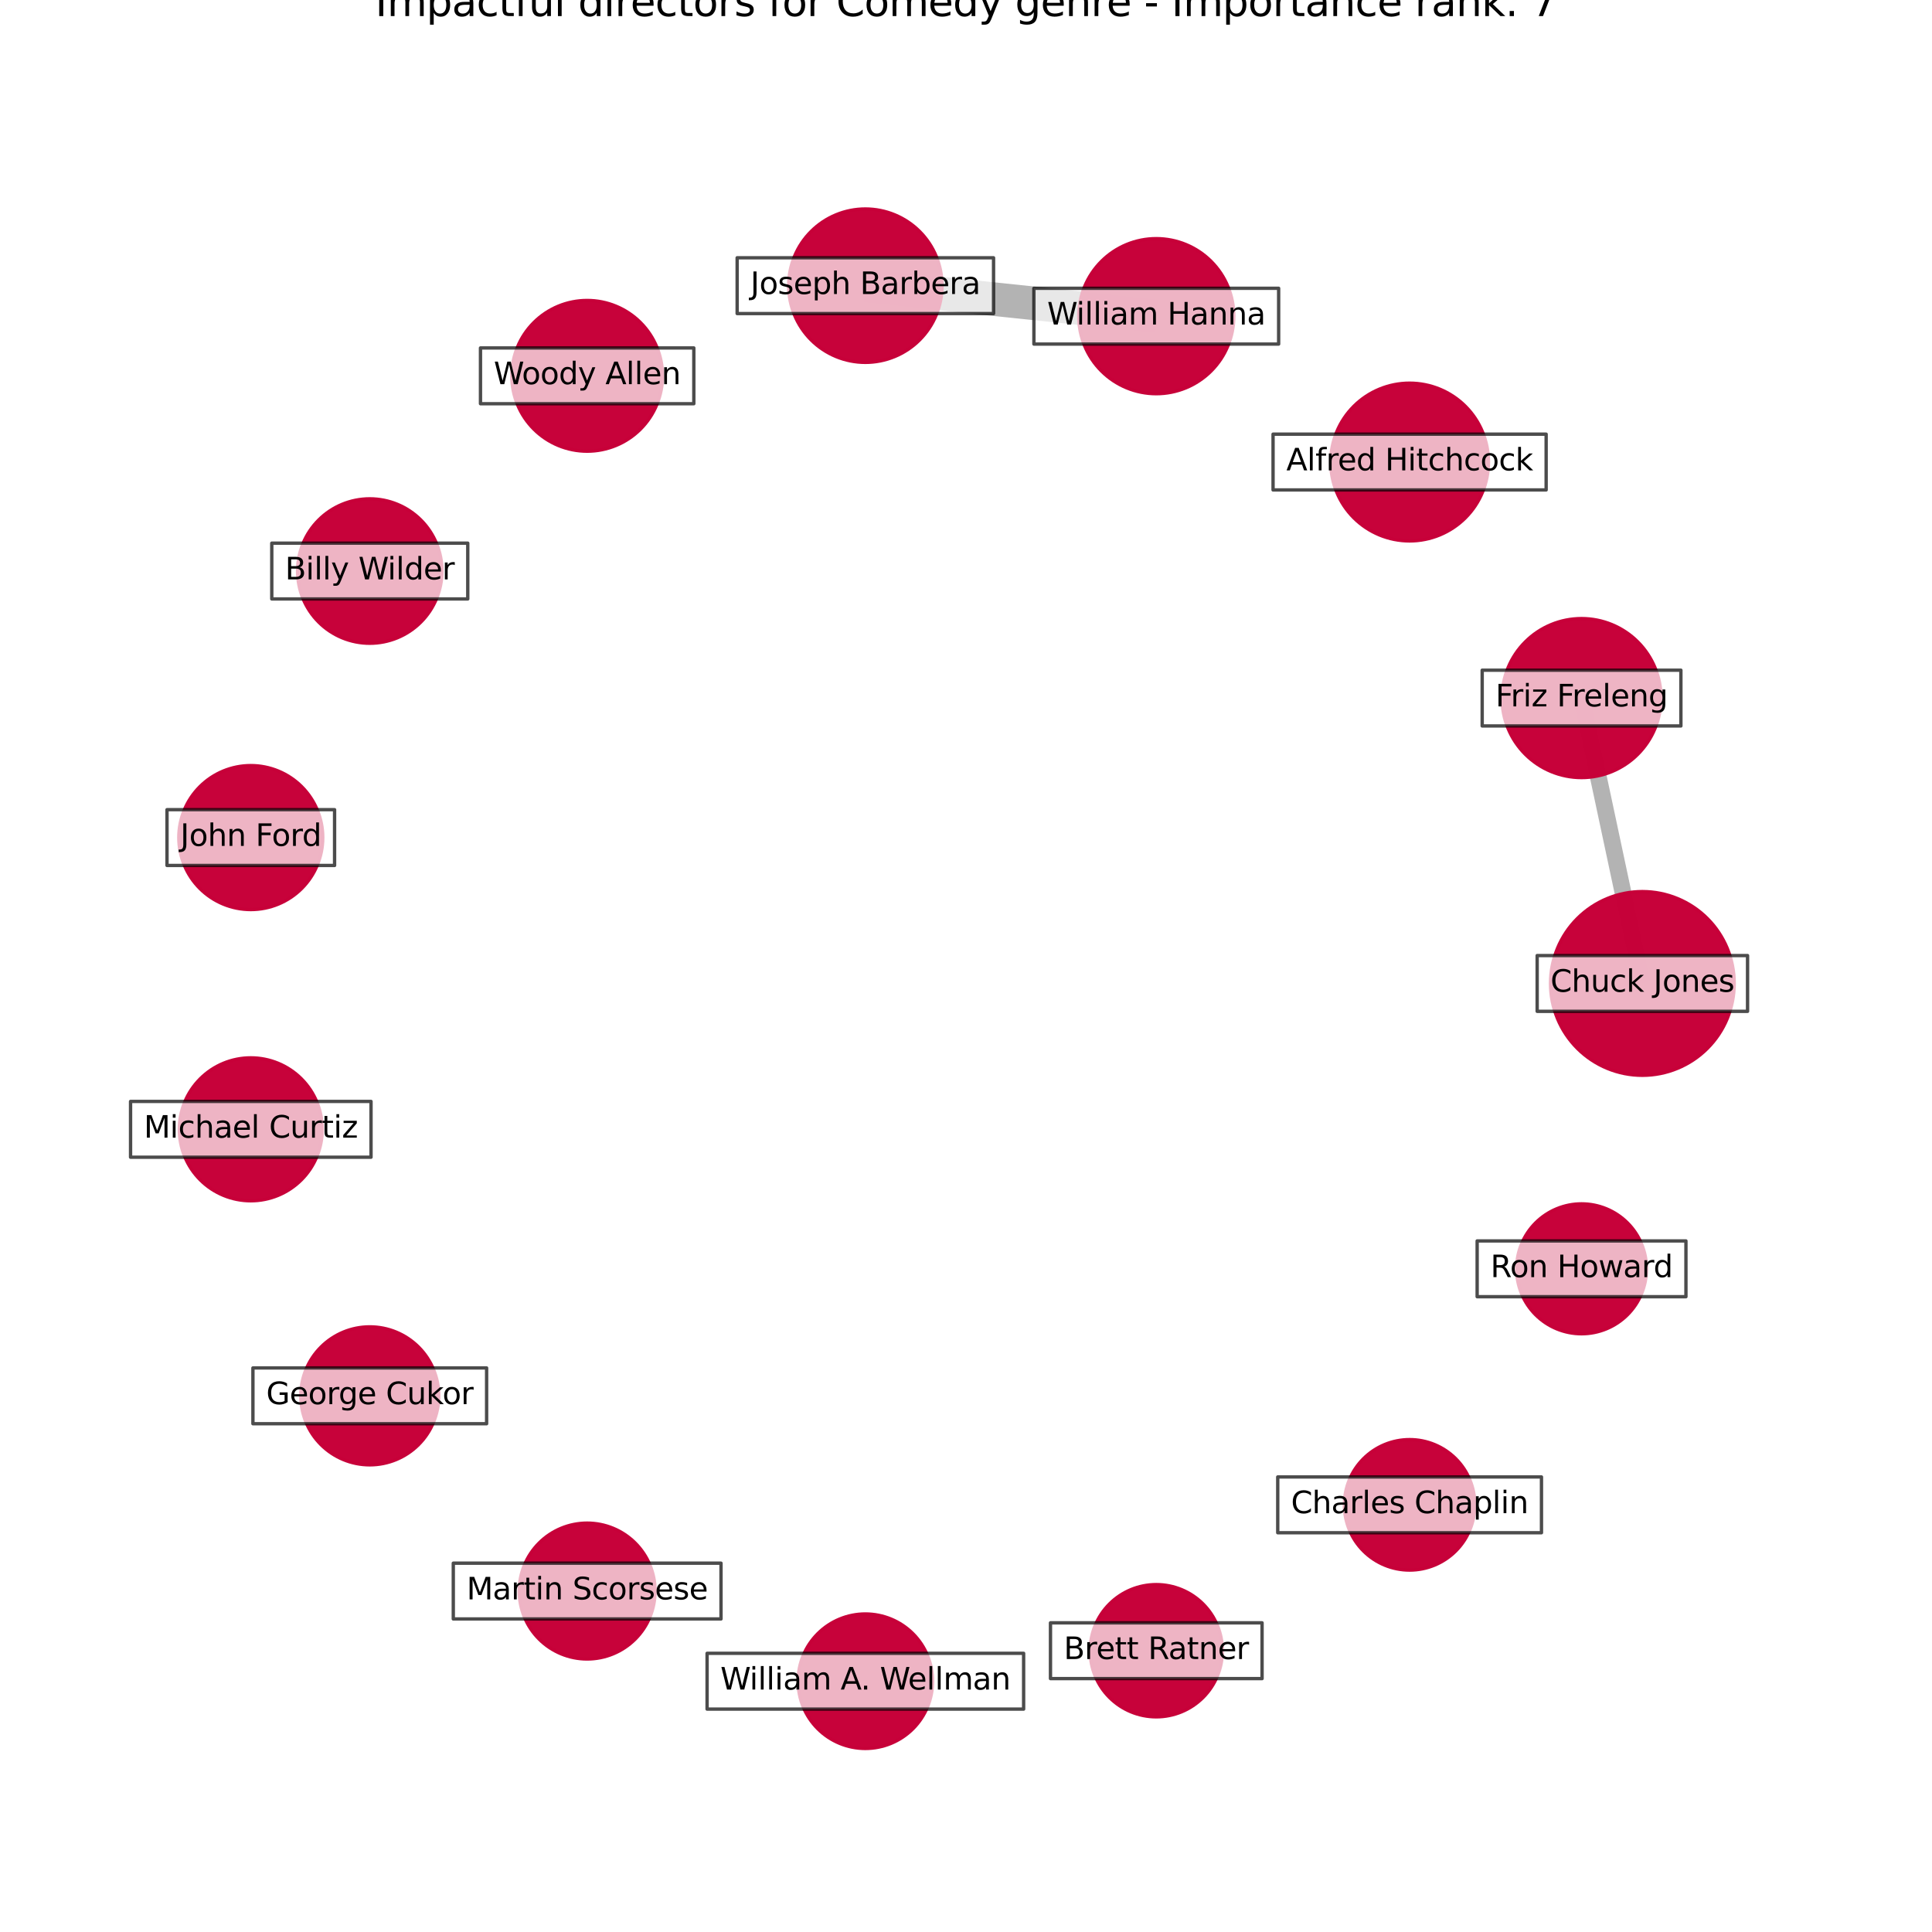 <?xml version="1.0" encoding="utf-8" standalone="no"?>
<!DOCTYPE svg PUBLIC "-//W3C//DTD SVG 1.1//EN"
  "http://www.w3.org/Graphics/SVG/1.1/DTD/svg11.dtd">
<svg xmlns:xlink="http://www.w3.org/1999/xlink" width="576pt" height="576pt" viewBox="0 0 576 576" xmlns="http://www.w3.org/2000/svg" version="1.1">
 <defs>
  <style type="text/css">*{stroke-linejoin: round; stroke-linecap: butt}</style>
 </defs>
 <g id="figure_1">
  <g id="patch_1">
   <path d="M 0 576 
L 576 576 
L 576 0 
L 0 0 
z
" style="fill: #ffffff"/>
  </g>
  <g id="axes_1">
   <g id="LineCollection_1">
    <path d="M 489.648 293.201 
L 471.516 208.121 
" clip-path="url(#p0868e8b789)" style="fill: none; stroke: #000000; stroke-opacity: 0.3; stroke-width: 5"/>
    <path d="M 344.728 94.263 
L 257.994 85.171 
" clip-path="url(#p0868e8b789)" style="fill: none; stroke: #000000; stroke-opacity: 0.3; stroke-width: 10"/>
   </g>
   <g id="PathCollection_1">
    <path d="M 489.648 320.587 
C 496.911 320.587 503.877 317.701 509.013 312.566 
C 514.149 307.43 517.034 300.464 517.034 293.201 
C 517.034 285.938 514.149 278.971 509.013 273.836 
C 503.877 268.7 496.911 265.815 489.648 265.815 
C 482.385 265.815 475.419 268.7 470.283 273.836 
C 465.148 278.971 462.262 285.938 462.262 293.201 
C 462.262 300.464 465.148 307.43 470.283 312.566 
C 475.419 317.701 482.385 320.587 489.648 320.587 
z
" clip-path="url(#p0868e8b789)" style="fill: #c70039; fill-opacity: 0.99; stroke: #c70039; stroke-opacity: 0.99"/>
    <path d="M 471.516 231.821 
C 477.801 231.821 483.83 229.324 488.274 224.879 
C 492.718 220.435 495.215 214.406 495.215 208.121 
C 495.215 201.836 492.718 195.807 488.274 191.363 
C 483.83 186.919 477.801 184.422 471.516 184.422 
C 465.231 184.422 459.202 186.919 454.758 191.363 
C 450.313 195.807 447.816 201.836 447.816 208.121 
C 447.816 214.406 450.313 220.435 454.758 224.879 
C 459.202 229.324 465.231 231.821 471.516 231.821 
z
" clip-path="url(#p0868e8b789)" style="fill: #c70039; fill-opacity: 0.99; stroke: #c70039; stroke-opacity: 0.99"/>
    <path d="M 420.255 161.269 
C 426.491 161.269 432.473 158.791 436.883 154.381 
C 441.293 149.971 443.77 143.989 443.77 137.753 
C 443.77 131.516 441.293 125.534 436.883 121.124 
C 432.473 116.715 426.491 114.237 420.255 114.237 
C 414.018 114.237 408.036 116.715 403.626 121.124 
C 399.216 125.534 396.739 131.516 396.739 137.753 
C 396.739 143.989 399.216 149.971 403.626 154.381 
C 408.036 158.791 414.018 161.269 420.255 161.269 
z
" clip-path="url(#p0868e8b789)" style="fill: #c70039; fill-opacity: 0.99; stroke: #c70039; stroke-opacity: 0.99"/>
    <path d="M 344.728 117.378 
C 350.858 117.378 356.738 114.942 361.072 110.607 
C 365.407 106.273 367.843 100.393 367.843 94.263 
C 367.843 88.132 365.407 82.253 361.072 77.918 
C 356.738 73.583 350.858 71.148 344.728 71.148 
C 338.597 71.148 332.717 73.583 328.383 77.918 
C 324.048 82.253 321.612 88.132 321.612 94.263 
C 321.612 100.393 324.048 106.273 328.383 110.607 
C 332.717 114.942 338.597 117.378 344.728 117.378 
z
" clip-path="url(#p0868e8b789)" style="fill: #c70039; fill-opacity: 0.99; stroke: #c70039; stroke-opacity: 0.99"/>
    <path d="M 257.994 108.035 
C 264.058 108.035 269.874 105.626 274.162 101.338 
C 278.449 97.05 280.858 91.234 280.858 85.171 
C 280.858 79.107 278.449 73.291 274.162 69.003 
C 269.874 64.716 264.058 62.307 257.994 62.307 
C 251.931 62.307 246.115 64.716 241.827 69.003 
C 237.539 73.291 235.13 79.107 235.13 85.171 
C 235.13 91.234 237.539 97.05 241.827 101.338 
C 246.115 105.626 251.931 108.035 257.994 108.035 
z
" clip-path="url(#p0868e8b789)" style="fill: #c70039; fill-opacity: 0.99; stroke: #c70039; stroke-opacity: 0.99"/>
    <path d="M 175.052 134.518 
C 181.011 134.518 186.726 132.151 190.94 127.937 
C 195.153 123.724 197.521 118.008 197.521 112.049 
C 197.521 106.09 195.153 100.375 190.94 96.161 
C 186.726 91.947 181.011 89.58 175.052 89.58 
C 169.093 89.58 163.377 91.947 159.163 96.161 
C 154.95 100.375 152.582 106.09 152.582 112.049 
C 152.582 118.008 154.95 123.724 159.163 127.937 
C 163.377 132.151 169.093 134.518 175.052 134.518 
z
" clip-path="url(#p0868e8b789)" style="fill: #c70039; fill-opacity: 0.99; stroke: #c70039; stroke-opacity: 0.99"/>
    <path d="M 110.241 191.779 
C 115.951 191.779 121.427 189.511 125.465 185.474 
C 129.502 181.436 131.77 175.96 131.77 170.25 
C 131.77 164.541 129.502 159.064 125.465 155.027 
C 121.427 150.99 115.951 148.721 110.241 148.721 
C 104.532 148.721 99.055 150.99 95.018 155.027 
C 90.981 159.064 88.712 164.541 88.712 170.25 
C 88.712 175.96 90.981 181.436 95.018 185.474 
C 99.055 189.511 104.532 191.779 110.241 191.779 
z
" clip-path="url(#p0868e8b789)" style="fill: #c70039; fill-opacity: 0.99; stroke: #c70039; stroke-opacity: 0.99"/>
    <path d="M 74.769 271.172 
C 80.461 271.172 85.92 268.911 89.945 264.886 
C 93.969 260.862 96.231 255.402 96.231 249.711 
C 96.231 244.019 93.969 238.56 89.945 234.535 
C 85.92 230.511 80.461 228.249 74.769 228.249 
C 69.078 228.249 63.618 230.511 59.594 234.535 
C 55.569 238.56 53.308 244.019 53.308 249.711 
C 53.308 255.402 55.569 260.862 59.594 264.886 
C 63.618 268.911 69.078 271.172 74.769 271.172 
z
" clip-path="url(#p0868e8b789)" style="fill: #c70039; fill-opacity: 0.99; stroke: #c70039; stroke-opacity: 0.99"/>
    <path d="M 74.769 357.998 
C 80.42 357.998 85.84 355.753 89.836 351.758 
C 93.832 347.762 96.077 342.342 96.077 336.691 
C 96.077 331.04 93.832 325.62 89.836 321.624 
C 85.84 317.628 80.42 315.383 74.769 315.383 
C 69.118 315.383 63.698 317.628 59.703 321.624 
C 55.707 325.62 53.462 331.04 53.462 336.691 
C 53.462 342.342 55.707 347.762 59.703 351.758 
C 63.698 355.753 69.118 357.998 74.769 357.998 
z
" clip-path="url(#p0868e8b789)" style="fill: #c70039; fill-opacity: 0.99; stroke: #c70039; stroke-opacity: 0.99"/>
    <path d="M 110.241 436.721 
C 115.696 436.721 120.929 434.553 124.786 430.696 
C 128.643 426.839 130.81 421.606 130.81 416.151 
C 130.81 410.696 128.643 405.464 124.786 401.607 
C 120.929 397.749 115.696 395.582 110.241 395.582 
C 104.786 395.582 99.554 397.749 95.696 401.607 
C 91.839 405.464 89.672 410.696 89.672 416.151 
C 89.672 421.606 91.839 426.839 95.696 430.696 
C 99.554 434.553 104.786 436.721 110.241 436.721 
z
" clip-path="url(#p0868e8b789)" style="fill: #c70039; fill-opacity: 0.99; stroke: #c70039; stroke-opacity: 0.99"/>
    <path d="M 175.052 494.606 
C 180.423 494.606 185.575 492.472 189.373 488.674 
C 193.172 484.876 195.306 479.724 195.306 474.352 
C 195.306 468.981 193.172 463.829 189.373 460.031 
C 185.575 456.232 180.423 454.098 175.052 454.098 
C 169.68 454.098 164.528 456.232 160.73 460.031 
C 156.932 463.829 154.798 468.981 154.798 474.352 
C 154.798 479.724 156.932 484.876 160.73 488.674 
C 164.528 492.472 169.68 494.606 175.052 494.606 
z
" clip-path="url(#p0868e8b789)" style="fill: #c70039; fill-opacity: 0.99; stroke: #c70039; stroke-opacity: 0.99"/>
    <path d="M 257.994 521.279 
C 263.311 521.279 268.411 519.166 272.17 515.407 
C 275.93 511.647 278.042 506.548 278.042 501.231 
C 278.042 495.914 275.93 490.814 272.17 487.055 
C 268.411 483.295 263.311 481.183 257.994 481.183 
C 252.677 481.183 247.578 483.295 243.818 487.055 
C 240.059 490.814 237.946 495.914 237.946 501.231 
C 237.946 506.548 240.059 511.647 243.818 515.407 
C 247.578 519.166 252.677 521.279 257.994 521.279 
z
" clip-path="url(#p0868e8b789)" style="fill: #c70039; fill-opacity: 0.99; stroke: #c70039; stroke-opacity: 0.99"/>
    <path d="M 344.728 511.853 
C 349.956 511.853 354.971 509.776 358.668 506.079 
C 362.364 502.382 364.442 497.367 364.442 492.139 
C 364.442 486.911 362.364 481.896 358.668 478.199 
C 354.971 474.502 349.956 472.425 344.728 472.425 
C 339.499 472.425 334.485 474.502 330.788 478.199 
C 327.091 481.896 325.013 486.911 325.013 492.139 
C 325.013 497.367 327.091 502.382 330.788 506.079 
C 334.485 509.776 339.499 511.853 344.728 511.853 
z
" clip-path="url(#p0868e8b789)" style="fill: #c70039; fill-opacity: 0.99; stroke: #c70039; stroke-opacity: 0.99"/>
    <path d="M 420.255 468.099 
C 425.413 468.099 430.36 466.049 434.008 462.402 
C 437.655 458.754 439.704 453.807 439.704 448.649 
C 439.704 443.491 437.655 438.543 434.008 434.896 
C 430.36 431.248 425.413 429.199 420.255 429.199 
C 415.096 429.199 410.149 431.248 406.501 434.896 
C 402.854 438.543 400.805 443.491 400.805 448.649 
C 400.805 453.807 402.854 458.754 406.501 462.402 
C 410.149 466.049 415.096 468.099 420.255 468.099 
z
" clip-path="url(#p0868e8b789)" style="fill: #c70039; fill-opacity: 0.99; stroke: #c70039; stroke-opacity: 0.99"/>
    <path d="M 471.516 397.645 
C 476.652 397.645 481.578 395.605 485.209 391.973 
C 488.84 388.342 490.881 383.416 490.881 378.28 
C 490.881 373.145 488.84 368.219 485.209 364.587 
C 481.578 360.956 476.652 358.915 471.516 358.915 
C 466.38 358.915 461.454 360.956 457.823 364.587 
C 454.191 368.219 452.151 373.145 452.151 378.28 
C 452.151 383.416 454.191 388.342 457.823 391.973 
C 461.454 395.605 466.38 397.645 471.516 397.645 
z
" clip-path="url(#p0868e8b789)" style="fill: #c70039; fill-opacity: 0.99; stroke: #c70039; stroke-opacity: 0.99"/>
   </g>
   <g id="text_1">
    <g id="patch_2">
     <path d="M 458.286 301.516 
L 521.01 301.516 
L 521.01 284.886 
L 458.286 284.886 
z
" clip-path="url(#p0868e8b789)" style="fill: #ffffff; opacity: 0.7; stroke: #000000; stroke-linejoin: miter"/>
    </g>
    <g clip-path="url(#p0868e8b789)">
     <!-- Chuck Jones -->
     <g transform="translate(462.246 295.684)scale(0.09 -0.09)">
      <defs>
       <path id="DejaVuSans-43" d="M 4122 4306 
L 4122 3641 
Q 3803 3938 3442 4084 
Q 3081 4231 2675 4231 
Q 1875 4231 1450 3742 
Q 1025 3253 1025 2328 
Q 1025 1406 1450 917 
Q 1875 428 2675 428 
Q 3081 428 3442 575 
Q 3803 722 4122 1019 
L 4122 359 
Q 3791 134 3420 21 
Q 3050 -91 2638 -91 
Q 1578 -91 968 557 
Q 359 1206 359 2328 
Q 359 3453 968 4101 
Q 1578 4750 2638 4750 
Q 3056 4750 3426 4639 
Q 3797 4528 4122 4306 
z
" transform="scale(0.016)"/>
       <path id="DejaVuSans-68" d="M 3513 2113 
L 3513 0 
L 2938 0 
L 2938 2094 
Q 2938 2591 2744 2837 
Q 2550 3084 2163 3084 
Q 1697 3084 1428 2787 
Q 1159 2491 1159 1978 
L 1159 0 
L 581 0 
L 581 4863 
L 1159 4863 
L 1159 2956 
Q 1366 3272 1645 3428 
Q 1925 3584 2291 3584 
Q 2894 3584 3203 3211 
Q 3513 2838 3513 2113 
z
" transform="scale(0.016)"/>
       <path id="DejaVuSans-75" d="M 544 1381 
L 544 3500 
L 1119 3500 
L 1119 1403 
Q 1119 906 1312 657 
Q 1506 409 1894 409 
Q 2359 409 2629 706 
Q 2900 1003 2900 1516 
L 2900 3500 
L 3475 3500 
L 3475 0 
L 2900 0 
L 2900 538 
Q 2691 219 2414 64 
Q 2138 -91 1772 -91 
Q 1169 -91 856 284 
Q 544 659 544 1381 
z
M 1991 3584 
L 1991 3584 
z
" transform="scale(0.016)"/>
       <path id="DejaVuSans-63" d="M 3122 3366 
L 3122 2828 
Q 2878 2963 2633 3030 
Q 2388 3097 2138 3097 
Q 1578 3097 1268 2742 
Q 959 2388 959 1747 
Q 959 1106 1268 751 
Q 1578 397 2138 397 
Q 2388 397 2633 464 
Q 2878 531 3122 666 
L 3122 134 
Q 2881 22 2623 -34 
Q 2366 -91 2075 -91 
Q 1284 -91 818 406 
Q 353 903 353 1747 
Q 353 2603 823 3093 
Q 1294 3584 2113 3584 
Q 2378 3584 2631 3529 
Q 2884 3475 3122 3366 
z
" transform="scale(0.016)"/>
       <path id="DejaVuSans-6b" d="M 581 4863 
L 1159 4863 
L 1159 1991 
L 2875 3500 
L 3609 3500 
L 1753 1863 
L 3688 0 
L 2938 0 
L 1159 1709 
L 1159 0 
L 581 0 
L 581 4863 
z
" transform="scale(0.016)"/>
       <path id="DejaVuSans-20" transform="scale(0.016)"/>
       <path id="DejaVuSans-4a" d="M 628 4666 
L 1259 4666 
L 1259 325 
Q 1259 -519 939 -900 
Q 619 -1281 -91 -1281 
L -331 -1281 
L -331 -750 
L -134 -750 
Q 284 -750 456 -515 
Q 628 -281 628 325 
L 628 4666 
z
" transform="scale(0.016)"/>
       <path id="DejaVuSans-6f" d="M 1959 3097 
Q 1497 3097 1228 2736 
Q 959 2375 959 1747 
Q 959 1119 1226 758 
Q 1494 397 1959 397 
Q 2419 397 2687 759 
Q 2956 1122 2956 1747 
Q 2956 2369 2687 2733 
Q 2419 3097 1959 3097 
z
M 1959 3584 
Q 2709 3584 3137 3096 
Q 3566 2609 3566 1747 
Q 3566 888 3137 398 
Q 2709 -91 1959 -91 
Q 1206 -91 779 398 
Q 353 888 353 1747 
Q 353 2609 779 3096 
Q 1206 3584 1959 3584 
z
" transform="scale(0.016)"/>
       <path id="DejaVuSans-6e" d="M 3513 2113 
L 3513 0 
L 2938 0 
L 2938 2094 
Q 2938 2591 2744 2837 
Q 2550 3084 2163 3084 
Q 1697 3084 1428 2787 
Q 1159 2491 1159 1978 
L 1159 0 
L 581 0 
L 581 3500 
L 1159 3500 
L 1159 2956 
Q 1366 3272 1645 3428 
Q 1925 3584 2291 3584 
Q 2894 3584 3203 3211 
Q 3513 2838 3513 2113 
z
" transform="scale(0.016)"/>
       <path id="DejaVuSans-65" d="M 3597 1894 
L 3597 1613 
L 953 1613 
Q 991 1019 1311 708 
Q 1631 397 2203 397 
Q 2534 397 2845 478 
Q 3156 559 3463 722 
L 3463 178 
Q 3153 47 2828 -22 
Q 2503 -91 2169 -91 
Q 1331 -91 842 396 
Q 353 884 353 1716 
Q 353 2575 817 3079 
Q 1281 3584 2069 3584 
Q 2775 3584 3186 3129 
Q 3597 2675 3597 1894 
z
M 3022 2063 
Q 3016 2534 2758 2815 
Q 2500 3097 2075 3097 
Q 1594 3097 1305 2825 
Q 1016 2553 972 2059 
L 3022 2063 
z
" transform="scale(0.016)"/>
       <path id="DejaVuSans-73" d="M 2834 3397 
L 2834 2853 
Q 2591 2978 2328 3040 
Q 2066 3103 1784 3103 
Q 1356 3103 1142 2972 
Q 928 2841 928 2578 
Q 928 2378 1081 2264 
Q 1234 2150 1697 2047 
L 1894 2003 
Q 2506 1872 2764 1633 
Q 3022 1394 3022 966 
Q 3022 478 2636 193 
Q 2250 -91 1575 -91 
Q 1294 -91 989 -36 
Q 684 19 347 128 
L 347 722 
Q 666 556 975 473 
Q 1284 391 1588 391 
Q 1994 391 2212 530 
Q 2431 669 2431 922 
Q 2431 1156 2273 1281 
Q 2116 1406 1581 1522 
L 1381 1569 
Q 847 1681 609 1914 
Q 372 2147 372 2553 
Q 372 3047 722 3315 
Q 1072 3584 1716 3584 
Q 2034 3584 2315 3537 
Q 2597 3491 2834 3397 
z
" transform="scale(0.016)"/>
      </defs>
      <use xlink:href="#DejaVuSans-43"/>
      <use xlink:href="#DejaVuSans-68" x="69.824"/>
      <use xlink:href="#DejaVuSans-75" x="133.203"/>
      <use xlink:href="#DejaVuSans-63" x="196.582"/>
      <use xlink:href="#DejaVuSans-6b" x="251.562"/>
      <use xlink:href="#DejaVuSans-20" x="309.473"/>
      <use xlink:href="#DejaVuSans-4a" x="341.26"/>
      <use xlink:href="#DejaVuSans-6f" x="370.752"/>
      <use xlink:href="#DejaVuSans-6e" x="431.934"/>
      <use xlink:href="#DejaVuSans-65" x="495.312"/>
      <use xlink:href="#DejaVuSans-73" x="556.836"/>
     </g>
    </g>
   </g>
   <g id="text_2">
    <g id="patch_3">
     <path d="M 441.895 216.436 
L 501.137 216.436 
L 501.137 199.806 
L 441.895 199.806 
z
" clip-path="url(#p0868e8b789)" style="fill: #ffffff; opacity: 0.7; stroke: #000000; stroke-linejoin: miter"/>
    </g>
    <g clip-path="url(#p0868e8b789)">
     <!-- Friz Freleng -->
     <g transform="translate(445.855 210.605)scale(0.09 -0.09)">
      <defs>
       <path id="DejaVuSans-46" d="M 628 4666 
L 3309 4666 
L 3309 4134 
L 1259 4134 
L 1259 2759 
L 3109 2759 
L 3109 2228 
L 1259 2228 
L 1259 0 
L 628 0 
L 628 4666 
z
" transform="scale(0.016)"/>
       <path id="DejaVuSans-72" d="M 2631 2963 
Q 2534 3019 2420 3045 
Q 2306 3072 2169 3072 
Q 1681 3072 1420 2755 
Q 1159 2438 1159 1844 
L 1159 0 
L 581 0 
L 581 3500 
L 1159 3500 
L 1159 2956 
Q 1341 3275 1631 3429 
Q 1922 3584 2338 3584 
Q 2397 3584 2469 3576 
Q 2541 3569 2628 3553 
L 2631 2963 
z
" transform="scale(0.016)"/>
       <path id="DejaVuSans-69" d="M 603 3500 
L 1178 3500 
L 1178 0 
L 603 0 
L 603 3500 
z
M 603 4863 
L 1178 4863 
L 1178 4134 
L 603 4134 
L 603 4863 
z
" transform="scale(0.016)"/>
       <path id="DejaVuSans-7a" d="M 353 3500 
L 3084 3500 
L 3084 2975 
L 922 459 
L 3084 459 
L 3084 0 
L 275 0 
L 275 525 
L 2438 3041 
L 353 3041 
L 353 3500 
z
" transform="scale(0.016)"/>
       <path id="DejaVuSans-6c" d="M 603 4863 
L 1178 4863 
L 1178 0 
L 603 0 
L 603 4863 
z
" transform="scale(0.016)"/>
       <path id="DejaVuSans-67" d="M 2906 1791 
Q 2906 2416 2648 2759 
Q 2391 3103 1925 3103 
Q 1463 3103 1205 2759 
Q 947 2416 947 1791 
Q 947 1169 1205 825 
Q 1463 481 1925 481 
Q 2391 481 2648 825 
Q 2906 1169 2906 1791 
z
M 3481 434 
Q 3481 -459 3084 -895 
Q 2688 -1331 1869 -1331 
Q 1566 -1331 1297 -1286 
Q 1028 -1241 775 -1147 
L 775 -588 
Q 1028 -725 1275 -790 
Q 1522 -856 1778 -856 
Q 2344 -856 2625 -561 
Q 2906 -266 2906 331 
L 2906 616 
Q 2728 306 2450 153 
Q 2172 0 1784 0 
Q 1141 0 747 490 
Q 353 981 353 1791 
Q 353 2603 747 3093 
Q 1141 3584 1784 3584 
Q 2172 3584 2450 3431 
Q 2728 3278 2906 2969 
L 2906 3500 
L 3481 3500 
L 3481 434 
z
" transform="scale(0.016)"/>
      </defs>
      <use xlink:href="#DejaVuSans-46"/>
      <use xlink:href="#DejaVuSans-72" x="50.27"/>
      <use xlink:href="#DejaVuSans-69" x="91.383"/>
      <use xlink:href="#DejaVuSans-7a" x="119.166"/>
      <use xlink:href="#DejaVuSans-20" x="171.656"/>
      <use xlink:href="#DejaVuSans-46" x="203.443"/>
      <use xlink:href="#DejaVuSans-72" x="253.713"/>
      <use xlink:href="#DejaVuSans-65" x="292.576"/>
      <use xlink:href="#DejaVuSans-6c" x="354.1"/>
      <use xlink:href="#DejaVuSans-65" x="381.883"/>
      <use xlink:href="#DejaVuSans-6e" x="443.406"/>
      <use xlink:href="#DejaVuSans-67" x="506.785"/>
     </g>
    </g>
   </g>
   <g id="text_3">
    <g id="patch_4">
     <path d="M 379.545 146.068 
L 460.964 146.068 
L 460.964 129.438 
L 379.545 129.438 
z
" clip-path="url(#p0868e8b789)" style="fill: #ffffff; opacity: 0.7; stroke: #000000; stroke-linejoin: miter"/>
    </g>
    <g clip-path="url(#p0868e8b789)">
     <!-- Alfred Hitchcock -->
     <g transform="translate(383.505 140.236)scale(0.09 -0.09)">
      <defs>
       <path id="DejaVuSans-41" d="M 2188 4044 
L 1331 1722 
L 3047 1722 
L 2188 4044 
z
M 1831 4666 
L 2547 4666 
L 4325 0 
L 3669 0 
L 3244 1197 
L 1141 1197 
L 716 0 
L 50 0 
L 1831 4666 
z
" transform="scale(0.016)"/>
       <path id="DejaVuSans-66" d="M 2375 4863 
L 2375 4384 
L 1825 4384 
Q 1516 4384 1395 4259 
Q 1275 4134 1275 3809 
L 1275 3500 
L 2222 3500 
L 2222 3053 
L 1275 3053 
L 1275 0 
L 697 0 
L 697 3053 
L 147 3053 
L 147 3500 
L 697 3500 
L 697 3744 
Q 697 4328 969 4595 
Q 1241 4863 1831 4863 
L 2375 4863 
z
" transform="scale(0.016)"/>
       <path id="DejaVuSans-64" d="M 2906 2969 
L 2906 4863 
L 3481 4863 
L 3481 0 
L 2906 0 
L 2906 525 
Q 2725 213 2448 61 
Q 2172 -91 1784 -91 
Q 1150 -91 751 415 
Q 353 922 353 1747 
Q 353 2572 751 3078 
Q 1150 3584 1784 3584 
Q 2172 3584 2448 3432 
Q 2725 3281 2906 2969 
z
M 947 1747 
Q 947 1113 1208 752 
Q 1469 391 1925 391 
Q 2381 391 2643 752 
Q 2906 1113 2906 1747 
Q 2906 2381 2643 2742 
Q 2381 3103 1925 3103 
Q 1469 3103 1208 2742 
Q 947 2381 947 1747 
z
" transform="scale(0.016)"/>
       <path id="DejaVuSans-48" d="M 628 4666 
L 1259 4666 
L 1259 2753 
L 3553 2753 
L 3553 4666 
L 4184 4666 
L 4184 0 
L 3553 0 
L 3553 2222 
L 1259 2222 
L 1259 0 
L 628 0 
L 628 4666 
z
" transform="scale(0.016)"/>
       <path id="DejaVuSans-74" d="M 1172 4494 
L 1172 3500 
L 2356 3500 
L 2356 3053 
L 1172 3053 
L 1172 1153 
Q 1172 725 1289 603 
Q 1406 481 1766 481 
L 2356 481 
L 2356 0 
L 1766 0 
Q 1100 0 847 248 
Q 594 497 594 1153 
L 594 3053 
L 172 3053 
L 172 3500 
L 594 3500 
L 594 4494 
L 1172 4494 
z
" transform="scale(0.016)"/>
      </defs>
      <use xlink:href="#DejaVuSans-41"/>
      <use xlink:href="#DejaVuSans-6c" x="68.408"/>
      <use xlink:href="#DejaVuSans-66" x="96.191"/>
      <use xlink:href="#DejaVuSans-72" x="131.396"/>
      <use xlink:href="#DejaVuSans-65" x="170.26"/>
      <use xlink:href="#DejaVuSans-64" x="231.783"/>
      <use xlink:href="#DejaVuSans-20" x="295.26"/>
      <use xlink:href="#DejaVuSans-48" x="327.047"/>
      <use xlink:href="#DejaVuSans-69" x="402.242"/>
      <use xlink:href="#DejaVuSans-74" x="430.025"/>
      <use xlink:href="#DejaVuSans-63" x="469.234"/>
      <use xlink:href="#DejaVuSans-68" x="524.215"/>
      <use xlink:href="#DejaVuSans-63" x="587.594"/>
      <use xlink:href="#DejaVuSans-6f" x="642.574"/>
      <use xlink:href="#DejaVuSans-63" x="703.756"/>
      <use xlink:href="#DejaVuSans-6b" x="758.736"/>
     </g>
    </g>
   </g>
   <g id="text_4">
    <g id="patch_5">
     <path d="M 308.244 102.578 
L 381.211 102.578 
L 381.211 85.947 
L 308.244 85.947 
z
" clip-path="url(#p0868e8b789)" style="fill: #ffffff; opacity: 0.7; stroke: #000000; stroke-linejoin: miter"/>
    </g>
    <g clip-path="url(#p0868e8b789)">
     <!-- William Hanna -->
     <g transform="translate(312.204 96.746)scale(0.09 -0.09)">
      <defs>
       <path id="DejaVuSans-57" d="M 213 4666 
L 850 4666 
L 1831 722 
L 2809 4666 
L 3519 4666 
L 4500 722 
L 5478 4666 
L 6119 4666 
L 4947 0 
L 4153 0 
L 3169 4050 
L 2175 0 
L 1381 0 
L 213 4666 
z
" transform="scale(0.016)"/>
       <path id="DejaVuSans-61" d="M 2194 1759 
Q 1497 1759 1228 1600 
Q 959 1441 959 1056 
Q 959 750 1161 570 
Q 1363 391 1709 391 
Q 2188 391 2477 730 
Q 2766 1069 2766 1631 
L 2766 1759 
L 2194 1759 
z
M 3341 1997 
L 3341 0 
L 2766 0 
L 2766 531 
Q 2569 213 2275 61 
Q 1981 -91 1556 -91 
Q 1019 -91 701 211 
Q 384 513 384 1019 
Q 384 1609 779 1909 
Q 1175 2209 1959 2209 
L 2766 2209 
L 2766 2266 
Q 2766 2663 2505 2880 
Q 2244 3097 1772 3097 
Q 1472 3097 1187 3025 
Q 903 2953 641 2809 
L 641 3341 
Q 956 3463 1253 3523 
Q 1550 3584 1831 3584 
Q 2591 3584 2966 3190 
Q 3341 2797 3341 1997 
z
" transform="scale(0.016)"/>
       <path id="DejaVuSans-6d" d="M 3328 2828 
Q 3544 3216 3844 3400 
Q 4144 3584 4550 3584 
Q 5097 3584 5394 3201 
Q 5691 2819 5691 2113 
L 5691 0 
L 5113 0 
L 5113 2094 
Q 5113 2597 4934 2840 
Q 4756 3084 4391 3084 
Q 3944 3084 3684 2787 
Q 3425 2491 3425 1978 
L 3425 0 
L 2847 0 
L 2847 2094 
Q 2847 2600 2669 2842 
Q 2491 3084 2119 3084 
Q 1678 3084 1418 2786 
Q 1159 2488 1159 1978 
L 1159 0 
L 581 0 
L 581 3500 
L 1159 3500 
L 1159 2956 
Q 1356 3278 1631 3431 
Q 1906 3584 2284 3584 
Q 2666 3584 2933 3390 
Q 3200 3197 3328 2828 
z
" transform="scale(0.016)"/>
      </defs>
      <use xlink:href="#DejaVuSans-57"/>
      <use xlink:href="#DejaVuSans-69" x="96.627"/>
      <use xlink:href="#DejaVuSans-6c" x="124.41"/>
      <use xlink:href="#DejaVuSans-6c" x="152.193"/>
      <use xlink:href="#DejaVuSans-69" x="179.977"/>
      <use xlink:href="#DejaVuSans-61" x="207.76"/>
      <use xlink:href="#DejaVuSans-6d" x="269.039"/>
      <use xlink:href="#DejaVuSans-20" x="366.451"/>
      <use xlink:href="#DejaVuSans-48" x="398.238"/>
      <use xlink:href="#DejaVuSans-61" x="473.434"/>
      <use xlink:href="#DejaVuSans-6e" x="534.713"/>
      <use xlink:href="#DejaVuSans-6e" x="598.092"/>
      <use xlink:href="#DejaVuSans-61" x="661.471"/>
     </g>
    </g>
   </g>
   <g id="text_5">
    <g id="patch_6">
     <path d="M 219.773 93.486 
L 296.215 93.486 
L 296.215 76.856 
L 219.773 76.856 
z
" clip-path="url(#p0868e8b789)" style="fill: #ffffff; opacity: 0.7; stroke: #000000; stroke-linejoin: miter"/>
    </g>
    <g clip-path="url(#p0868e8b789)">
     <!-- Joseph Barbera -->
     <g transform="translate(223.733 87.654)scale(0.09 -0.09)">
      <defs>
       <path id="DejaVuSans-70" d="M 1159 525 
L 1159 -1331 
L 581 -1331 
L 581 3500 
L 1159 3500 
L 1159 2969 
Q 1341 3281 1617 3432 
Q 1894 3584 2278 3584 
Q 2916 3584 3314 3078 
Q 3713 2572 3713 1747 
Q 3713 922 3314 415 
Q 2916 -91 2278 -91 
Q 1894 -91 1617 61 
Q 1341 213 1159 525 
z
M 3116 1747 
Q 3116 2381 2855 2742 
Q 2594 3103 2138 3103 
Q 1681 3103 1420 2742 
Q 1159 2381 1159 1747 
Q 1159 1113 1420 752 
Q 1681 391 2138 391 
Q 2594 391 2855 752 
Q 3116 1113 3116 1747 
z
" transform="scale(0.016)"/>
       <path id="DejaVuSans-42" d="M 1259 2228 
L 1259 519 
L 2272 519 
Q 2781 519 3026 730 
Q 3272 941 3272 1375 
Q 3272 1813 3026 2020 
Q 2781 2228 2272 2228 
L 1259 2228 
z
M 1259 4147 
L 1259 2741 
L 2194 2741 
Q 2656 2741 2882 2914 
Q 3109 3088 3109 3444 
Q 3109 3797 2882 3972 
Q 2656 4147 2194 4147 
L 1259 4147 
z
M 628 4666 
L 2241 4666 
Q 2963 4666 3353 4366 
Q 3744 4066 3744 3513 
Q 3744 3084 3544 2831 
Q 3344 2578 2956 2516 
Q 3422 2416 3680 2098 
Q 3938 1781 3938 1306 
Q 3938 681 3513 340 
Q 3088 0 2303 0 
L 628 0 
L 628 4666 
z
" transform="scale(0.016)"/>
       <path id="DejaVuSans-62" d="M 3116 1747 
Q 3116 2381 2855 2742 
Q 2594 3103 2138 3103 
Q 1681 3103 1420 2742 
Q 1159 2381 1159 1747 
Q 1159 1113 1420 752 
Q 1681 391 2138 391 
Q 2594 391 2855 752 
Q 3116 1113 3116 1747 
z
M 1159 2969 
Q 1341 3281 1617 3432 
Q 1894 3584 2278 3584 
Q 2916 3584 3314 3078 
Q 3713 2572 3713 1747 
Q 3713 922 3314 415 
Q 2916 -91 2278 -91 
Q 1894 -91 1617 61 
Q 1341 213 1159 525 
L 1159 0 
L 581 0 
L 581 4863 
L 1159 4863 
L 1159 2969 
z
" transform="scale(0.016)"/>
      </defs>
      <use xlink:href="#DejaVuSans-4a"/>
      <use xlink:href="#DejaVuSans-6f" x="29.492"/>
      <use xlink:href="#DejaVuSans-73" x="90.674"/>
      <use xlink:href="#DejaVuSans-65" x="142.773"/>
      <use xlink:href="#DejaVuSans-70" x="204.297"/>
      <use xlink:href="#DejaVuSans-68" x="267.773"/>
      <use xlink:href="#DejaVuSans-20" x="331.152"/>
      <use xlink:href="#DejaVuSans-42" x="362.939"/>
      <use xlink:href="#DejaVuSans-61" x="431.543"/>
      <use xlink:href="#DejaVuSans-72" x="492.822"/>
      <use xlink:href="#DejaVuSans-62" x="533.936"/>
      <use xlink:href="#DejaVuSans-65" x="597.412"/>
      <use xlink:href="#DejaVuSans-72" x="658.936"/>
      <use xlink:href="#DejaVuSans-61" x="700.049"/>
     </g>
    </g>
   </g>
   <g id="text_6">
    <g id="patch_7">
     <path d="M 143.25 120.364 
L 206.853 120.364 
L 206.853 103.734 
L 143.25 103.734 
z
" clip-path="url(#p0868e8b789)" style="fill: #ffffff; opacity: 0.7; stroke: #000000; stroke-linejoin: miter"/>
    </g>
    <g clip-path="url(#p0868e8b789)">
     <!-- Woody Allen -->
     <g transform="translate(147.21 114.533)scale(0.09 -0.09)">
      <defs>
       <path id="DejaVuSans-79" d="M 2059 -325 
Q 1816 -950 1584 -1140 
Q 1353 -1331 966 -1331 
L 506 -1331 
L 506 -850 
L 844 -850 
Q 1081 -850 1212 -737 
Q 1344 -625 1503 -206 
L 1606 56 
L 191 3500 
L 800 3500 
L 1894 763 
L 2988 3500 
L 3597 3500 
L 2059 -325 
z
" transform="scale(0.016)"/>
      </defs>
      <use xlink:href="#DejaVuSans-57"/>
      <use xlink:href="#DejaVuSans-6f" x="93.002"/>
      <use xlink:href="#DejaVuSans-6f" x="154.184"/>
      <use xlink:href="#DejaVuSans-64" x="215.365"/>
      <use xlink:href="#DejaVuSans-79" x="278.842"/>
      <use xlink:href="#DejaVuSans-20" x="338.021"/>
      <use xlink:href="#DejaVuSans-41" x="369.809"/>
      <use xlink:href="#DejaVuSans-6c" x="438.217"/>
      <use xlink:href="#DejaVuSans-6c" x="466"/>
      <use xlink:href="#DejaVuSans-65" x="493.783"/>
      <use xlink:href="#DejaVuSans-6e" x="555.307"/>
     </g>
    </g>
   </g>
   <g id="text_7">
    <g id="patch_8">
     <path d="M 81.026 178.565 
L 139.457 178.565 
L 139.457 161.935 
L 81.026 161.935 
z
" clip-path="url(#p0868e8b789)" style="fill: #ffffff; opacity: 0.7; stroke: #000000; stroke-linejoin: miter"/>
    </g>
    <g clip-path="url(#p0868e8b789)">
     <!-- Billy Wilder -->
     <g transform="translate(84.986 172.734)scale(0.09 -0.09)">
      <use xlink:href="#DejaVuSans-42"/>
      <use xlink:href="#DejaVuSans-69" x="68.604"/>
      <use xlink:href="#DejaVuSans-6c" x="96.387"/>
      <use xlink:href="#DejaVuSans-6c" x="124.17"/>
      <use xlink:href="#DejaVuSans-79" x="151.953"/>
      <use xlink:href="#DejaVuSans-20" x="211.133"/>
      <use xlink:href="#DejaVuSans-57" x="242.92"/>
      <use xlink:href="#DejaVuSans-69" x="339.547"/>
      <use xlink:href="#DejaVuSans-6c" x="367.33"/>
      <use xlink:href="#DejaVuSans-64" x="395.113"/>
      <use xlink:href="#DejaVuSans-65" x="458.59"/>
      <use xlink:href="#DejaVuSans-72" x="520.113"/>
     </g>
    </g>
   </g>
   <g id="text_8">
    <g id="patch_9">
     <path d="M 49.788 258.026 
L 99.751 258.026 
L 99.751 241.395 
L 49.788 241.395 
z
" clip-path="url(#p0868e8b789)" style="fill: #ffffff; opacity: 0.7; stroke: #000000; stroke-linejoin: miter"/>
    </g>
    <g clip-path="url(#p0868e8b789)">
     <!-- John Ford -->
     <g transform="translate(53.748 252.194)scale(0.09 -0.09)">
      <use xlink:href="#DejaVuSans-4a"/>
      <use xlink:href="#DejaVuSans-6f" x="29.492"/>
      <use xlink:href="#DejaVuSans-68" x="90.674"/>
      <use xlink:href="#DejaVuSans-6e" x="154.053"/>
      <use xlink:href="#DejaVuSans-20" x="217.432"/>
      <use xlink:href="#DejaVuSans-46" x="249.219"/>
      <use xlink:href="#DejaVuSans-6f" x="303.113"/>
      <use xlink:href="#DejaVuSans-72" x="364.295"/>
      <use xlink:href="#DejaVuSans-64" x="403.658"/>
     </g>
    </g>
   </g>
   <g id="text_9">
    <g id="patch_10">
     <path d="M 38.923 345.006 
L 110.615 345.006 
L 110.615 328.376 
L 38.923 328.376 
z
" clip-path="url(#p0868e8b789)" style="fill: #ffffff; opacity: 0.7; stroke: #000000; stroke-linejoin: miter"/>
    </g>
    <g clip-path="url(#p0868e8b789)">
     <!-- Michael Curtiz -->
     <g transform="translate(42.883 339.174)scale(0.09 -0.09)">
      <defs>
       <path id="DejaVuSans-4d" d="M 628 4666 
L 1569 4666 
L 2759 1491 
L 3956 4666 
L 4897 4666 
L 4897 0 
L 4281 0 
L 4281 4097 
L 3078 897 
L 2444 897 
L 1241 4097 
L 1241 0 
L 628 0 
L 628 4666 
z
" transform="scale(0.016)"/>
      </defs>
      <use xlink:href="#DejaVuSans-4d"/>
      <use xlink:href="#DejaVuSans-69" x="86.279"/>
      <use xlink:href="#DejaVuSans-63" x="114.062"/>
      <use xlink:href="#DejaVuSans-68" x="169.043"/>
      <use xlink:href="#DejaVuSans-61" x="232.422"/>
      <use xlink:href="#DejaVuSans-65" x="293.701"/>
      <use xlink:href="#DejaVuSans-6c" x="355.225"/>
      <use xlink:href="#DejaVuSans-20" x="383.008"/>
      <use xlink:href="#DejaVuSans-43" x="414.795"/>
      <use xlink:href="#DejaVuSans-75" x="484.619"/>
      <use xlink:href="#DejaVuSans-72" x="547.998"/>
      <use xlink:href="#DejaVuSans-74" x="589.111"/>
      <use xlink:href="#DejaVuSans-69" x="628.32"/>
      <use xlink:href="#DejaVuSans-7a" x="656.104"/>
     </g>
    </g>
   </g>
   <g id="text_10">
    <g id="patch_11">
     <path d="M 75.405 424.466 
L 145.078 424.466 
L 145.078 407.836 
L 75.405 407.836 
z
" clip-path="url(#p0868e8b789)" style="fill: #ffffff; opacity: 0.7; stroke: #000000; stroke-linejoin: miter"/>
    </g>
    <g clip-path="url(#p0868e8b789)">
     <!-- George Cukor -->
     <g transform="translate(79.365 418.635)scale(0.09 -0.09)">
      <defs>
       <path id="DejaVuSans-47" d="M 3809 666 
L 3809 1919 
L 2778 1919 
L 2778 2438 
L 4434 2438 
L 4434 434 
Q 4069 175 3628 42 
Q 3188 -91 2688 -91 
Q 1594 -91 976 548 
Q 359 1188 359 2328 
Q 359 3472 976 4111 
Q 1594 4750 2688 4750 
Q 3144 4750 3555 4637 
Q 3966 4525 4313 4306 
L 4313 3634 
Q 3963 3931 3569 4081 
Q 3175 4231 2741 4231 
Q 1884 4231 1454 3753 
Q 1025 3275 1025 2328 
Q 1025 1384 1454 906 
Q 1884 428 2741 428 
Q 3075 428 3337 486 
Q 3600 544 3809 666 
z
" transform="scale(0.016)"/>
      </defs>
      <use xlink:href="#DejaVuSans-47"/>
      <use xlink:href="#DejaVuSans-65" x="77.49"/>
      <use xlink:href="#DejaVuSans-6f" x="139.014"/>
      <use xlink:href="#DejaVuSans-72" x="200.195"/>
      <use xlink:href="#DejaVuSans-67" x="239.559"/>
      <use xlink:href="#DejaVuSans-65" x="303.035"/>
      <use xlink:href="#DejaVuSans-20" x="364.559"/>
      <use xlink:href="#DejaVuSans-43" x="396.346"/>
      <use xlink:href="#DejaVuSans-75" x="466.17"/>
      <use xlink:href="#DejaVuSans-6b" x="529.549"/>
      <use xlink:href="#DejaVuSans-6f" x="583.834"/>
      <use xlink:href="#DejaVuSans-72" x="645.016"/>
     </g>
    </g>
   </g>
   <g id="text_11">
    <g id="patch_12">
     <path d="M 135.144 482.668 
L 214.959 482.668 
L 214.959 466.037 
L 135.144 466.037 
z
" clip-path="url(#p0868e8b789)" style="fill: #ffffff; opacity: 0.7; stroke: #000000; stroke-linejoin: miter"/>
    </g>
    <g clip-path="url(#p0868e8b789)">
     <!-- Martin Scorsese -->
     <g transform="translate(139.104 476.836)scale(0.09 -0.09)">
      <defs>
       <path id="DejaVuSans-53" d="M 3425 4513 
L 3425 3897 
Q 3066 4069 2747 4153 
Q 2428 4238 2131 4238 
Q 1616 4238 1336 4038 
Q 1056 3838 1056 3469 
Q 1056 3159 1242 3001 
Q 1428 2844 1947 2747 
L 2328 2669 
Q 3034 2534 3370 2195 
Q 3706 1856 3706 1288 
Q 3706 609 3251 259 
Q 2797 -91 1919 -91 
Q 1588 -91 1214 -16 
Q 841 59 441 206 
L 441 856 
Q 825 641 1194 531 
Q 1563 422 1919 422 
Q 2459 422 2753 634 
Q 3047 847 3047 1241 
Q 3047 1584 2836 1778 
Q 2625 1972 2144 2069 
L 1759 2144 
Q 1053 2284 737 2584 
Q 422 2884 422 3419 
Q 422 4038 858 4394 
Q 1294 4750 2059 4750 
Q 2388 4750 2728 4690 
Q 3069 4631 3425 4513 
z
" transform="scale(0.016)"/>
      </defs>
      <use xlink:href="#DejaVuSans-4d"/>
      <use xlink:href="#DejaVuSans-61" x="86.279"/>
      <use xlink:href="#DejaVuSans-72" x="147.559"/>
      <use xlink:href="#DejaVuSans-74" x="188.672"/>
      <use xlink:href="#DejaVuSans-69" x="227.881"/>
      <use xlink:href="#DejaVuSans-6e" x="255.664"/>
      <use xlink:href="#DejaVuSans-20" x="319.043"/>
      <use xlink:href="#DejaVuSans-53" x="350.83"/>
      <use xlink:href="#DejaVuSans-63" x="414.307"/>
      <use xlink:href="#DejaVuSans-6f" x="469.287"/>
      <use xlink:href="#DejaVuSans-72" x="530.469"/>
      <use xlink:href="#DejaVuSans-73" x="571.582"/>
      <use xlink:href="#DejaVuSans-65" x="623.682"/>
      <use xlink:href="#DejaVuSans-73" x="685.205"/>
      <use xlink:href="#DejaVuSans-65" x="737.305"/>
     </g>
    </g>
   </g>
   <g id="text_12">
    <g id="patch_13">
     <path d="M 210.808 509.546 
L 305.181 509.546 
L 305.181 492.916 
L 210.808 492.916 
z
" clip-path="url(#p0868e8b789)" style="fill: #ffffff; opacity: 0.7; stroke: #000000; stroke-linejoin: miter"/>
    </g>
    <g clip-path="url(#p0868e8b789)">
     <!-- William A. Wellman -->
     <g transform="translate(214.768 503.714)scale(0.09 -0.09)">
      <defs>
       <path id="DejaVuSans-2e" d="M 684 794 
L 1344 794 
L 1344 0 
L 684 0 
L 684 794 
z
" transform="scale(0.016)"/>
      </defs>
      <use xlink:href="#DejaVuSans-57"/>
      <use xlink:href="#DejaVuSans-69" x="96.627"/>
      <use xlink:href="#DejaVuSans-6c" x="124.41"/>
      <use xlink:href="#DejaVuSans-6c" x="152.193"/>
      <use xlink:href="#DejaVuSans-69" x="179.977"/>
      <use xlink:href="#DejaVuSans-61" x="207.76"/>
      <use xlink:href="#DejaVuSans-6d" x="269.039"/>
      <use xlink:href="#DejaVuSans-20" x="366.451"/>
      <use xlink:href="#DejaVuSans-41" x="398.238"/>
      <use xlink:href="#DejaVuSans-2e" x="464.896"/>
      <use xlink:href="#DejaVuSans-20" x="496.684"/>
      <use xlink:href="#DejaVuSans-57" x="528.471"/>
      <use xlink:href="#DejaVuSans-65" x="621.473"/>
      <use xlink:href="#DejaVuSans-6c" x="682.996"/>
      <use xlink:href="#DejaVuSans-6c" x="710.779"/>
      <use xlink:href="#DejaVuSans-6d" x="738.562"/>
      <use xlink:href="#DejaVuSans-61" x="835.975"/>
      <use xlink:href="#DejaVuSans-6e" x="897.254"/>
     </g>
    </g>
   </g>
   <g id="text_13">
    <g id="patch_14">
     <path d="M 313.186 500.454 
L 376.269 500.454 
L 376.269 483.824 
L 313.186 483.824 
z
" clip-path="url(#p0868e8b789)" style="fill: #ffffff; opacity: 0.7; stroke: #000000; stroke-linejoin: miter"/>
    </g>
    <g clip-path="url(#p0868e8b789)">
     <!-- Brett Ratner -->
     <g transform="translate(317.146 494.622)scale(0.09 -0.09)">
      <defs>
       <path id="DejaVuSans-52" d="M 2841 2188 
Q 3044 2119 3236 1894 
Q 3428 1669 3622 1275 
L 4263 0 
L 3584 0 
L 2988 1197 
Q 2756 1666 2539 1819 
Q 2322 1972 1947 1972 
L 1259 1972 
L 1259 0 
L 628 0 
L 628 4666 
L 2053 4666 
Q 2853 4666 3247 4331 
Q 3641 3997 3641 3322 
Q 3641 2881 3436 2590 
Q 3231 2300 2841 2188 
z
M 1259 4147 
L 1259 2491 
L 2053 2491 
Q 2509 2491 2742 2702 
Q 2975 2913 2975 3322 
Q 2975 3731 2742 3939 
Q 2509 4147 2053 4147 
L 1259 4147 
z
" transform="scale(0.016)"/>
      </defs>
      <use xlink:href="#DejaVuSans-42"/>
      <use xlink:href="#DejaVuSans-72" x="68.604"/>
      <use xlink:href="#DejaVuSans-65" x="107.467"/>
      <use xlink:href="#DejaVuSans-74" x="168.99"/>
      <use xlink:href="#DejaVuSans-74" x="208.199"/>
      <use xlink:href="#DejaVuSans-20" x="247.408"/>
      <use xlink:href="#DejaVuSans-52" x="279.195"/>
      <use xlink:href="#DejaVuSans-61" x="346.428"/>
      <use xlink:href="#DejaVuSans-74" x="407.707"/>
      <use xlink:href="#DejaVuSans-6e" x="446.916"/>
      <use xlink:href="#DejaVuSans-65" x="510.295"/>
      <use xlink:href="#DejaVuSans-72" x="571.818"/>
     </g>
    </g>
   </g>
   <g id="text_14">
    <g id="patch_15">
     <path d="M 380.939 456.964 
L 459.57 456.964 
L 459.57 440.334 
L 380.939 440.334 
z
" clip-path="url(#p0868e8b789)" style="fill: #ffffff; opacity: 0.7; stroke: #000000; stroke-linejoin: miter"/>
    </g>
    <g clip-path="url(#p0868e8b789)">
     <!-- Charles Chaplin -->
     <g transform="translate(384.899 451.132)scale(0.09 -0.09)">
      <use xlink:href="#DejaVuSans-43"/>
      <use xlink:href="#DejaVuSans-68" x="69.824"/>
      <use xlink:href="#DejaVuSans-61" x="133.203"/>
      <use xlink:href="#DejaVuSans-72" x="194.482"/>
      <use xlink:href="#DejaVuSans-6c" x="235.596"/>
      <use xlink:href="#DejaVuSans-65" x="263.379"/>
      <use xlink:href="#DejaVuSans-73" x="324.902"/>
      <use xlink:href="#DejaVuSans-20" x="377.002"/>
      <use xlink:href="#DejaVuSans-43" x="408.789"/>
      <use xlink:href="#DejaVuSans-68" x="478.613"/>
      <use xlink:href="#DejaVuSans-61" x="541.992"/>
      <use xlink:href="#DejaVuSans-70" x="603.271"/>
      <use xlink:href="#DejaVuSans-6c" x="666.748"/>
      <use xlink:href="#DejaVuSans-69" x="694.531"/>
      <use xlink:href="#DejaVuSans-6e" x="722.314"/>
     </g>
    </g>
   </g>
   <g id="text_15">
    <g id="patch_16">
     <path d="M 440.393 386.595 
L 502.639 386.595 
L 502.639 369.965 
L 440.393 369.965 
z
" clip-path="url(#p0868e8b789)" style="fill: #ffffff; opacity: 0.7; stroke: #000000; stroke-linejoin: miter"/>
    </g>
    <g clip-path="url(#p0868e8b789)">
     <!-- Ron Howard -->
     <g transform="translate(444.353 380.764)scale(0.09 -0.09)">
      <defs>
       <path id="DejaVuSans-77" d="M 269 3500 
L 844 3500 
L 1563 769 
L 2278 3500 
L 2956 3500 
L 3675 769 
L 4391 3500 
L 4966 3500 
L 4050 0 
L 3372 0 
L 2619 2869 
L 1863 0 
L 1184 0 
L 269 3500 
z
" transform="scale(0.016)"/>
      </defs>
      <use xlink:href="#DejaVuSans-52"/>
      <use xlink:href="#DejaVuSans-6f" x="64.982"/>
      <use xlink:href="#DejaVuSans-6e" x="126.164"/>
      <use xlink:href="#DejaVuSans-20" x="189.543"/>
      <use xlink:href="#DejaVuSans-48" x="221.33"/>
      <use xlink:href="#DejaVuSans-6f" x="296.525"/>
      <use xlink:href="#DejaVuSans-77" x="357.707"/>
      <use xlink:href="#DejaVuSans-61" x="439.494"/>
      <use xlink:href="#DejaVuSans-72" x="500.773"/>
      <use xlink:href="#DejaVuSans-64" x="540.137"/>
     </g>
    </g>
   </g>
   <g id="text_16">
    <!-- Impactful directors for Comedy genre - Importance rank: 7 -->
    <g transform="translate(111.856 4.8)scale(0.12 -0.12)">
     <defs>
      <path id="DejaVuSans-49" d="M 628 4666 
L 1259 4666 
L 1259 0 
L 628 0 
L 628 4666 
z
" transform="scale(0.016)"/>
      <path id="DejaVuSans-2d" d="M 313 2009 
L 1997 2009 
L 1997 1497 
L 313 1497 
L 313 2009 
z
" transform="scale(0.016)"/>
      <path id="DejaVuSans-3a" d="M 750 794 
L 1409 794 
L 1409 0 
L 750 0 
L 750 794 
z
M 750 3309 
L 1409 3309 
L 1409 2516 
L 750 2516 
L 750 3309 
z
" transform="scale(0.016)"/>
      <path id="DejaVuSans-37" d="M 525 4666 
L 3525 4666 
L 3525 4397 
L 1831 0 
L 1172 0 
L 2766 4134 
L 525 4134 
L 525 4666 
z
" transform="scale(0.016)"/>
     </defs>
     <use xlink:href="#DejaVuSans-49"/>
     <use xlink:href="#DejaVuSans-6d" x="29.492"/>
     <use xlink:href="#DejaVuSans-70" x="126.904"/>
     <use xlink:href="#DejaVuSans-61" x="190.381"/>
     <use xlink:href="#DejaVuSans-63" x="251.66"/>
     <use xlink:href="#DejaVuSans-74" x="306.641"/>
     <use xlink:href="#DejaVuSans-66" x="345.85"/>
     <use xlink:href="#DejaVuSans-75" x="381.055"/>
     <use xlink:href="#DejaVuSans-6c" x="444.434"/>
     <use xlink:href="#DejaVuSans-20" x="472.217"/>
     <use xlink:href="#DejaVuSans-64" x="504.004"/>
     <use xlink:href="#DejaVuSans-69" x="567.48"/>
     <use xlink:href="#DejaVuSans-72" x="595.264"/>
     <use xlink:href="#DejaVuSans-65" x="634.127"/>
     <use xlink:href="#DejaVuSans-63" x="695.65"/>
     <use xlink:href="#DejaVuSans-74" x="750.631"/>
     <use xlink:href="#DejaVuSans-6f" x="789.84"/>
     <use xlink:href="#DejaVuSans-72" x="851.021"/>
     <use xlink:href="#DejaVuSans-73" x="892.135"/>
     <use xlink:href="#DejaVuSans-20" x="944.234"/>
     <use xlink:href="#DejaVuSans-66" x="976.021"/>
     <use xlink:href="#DejaVuSans-6f" x="1011.227"/>
     <use xlink:href="#DejaVuSans-72" x="1072.408"/>
     <use xlink:href="#DejaVuSans-20" x="1113.521"/>
     <use xlink:href="#DejaVuSans-43" x="1145.309"/>
     <use xlink:href="#DejaVuSans-6f" x="1215.133"/>
     <use xlink:href="#DejaVuSans-6d" x="1276.314"/>
     <use xlink:href="#DejaVuSans-65" x="1373.727"/>
     <use xlink:href="#DejaVuSans-64" x="1435.25"/>
     <use xlink:href="#DejaVuSans-79" x="1498.727"/>
     <use xlink:href="#DejaVuSans-20" x="1557.906"/>
     <use xlink:href="#DejaVuSans-67" x="1589.693"/>
     <use xlink:href="#DejaVuSans-65" x="1653.17"/>
     <use xlink:href="#DejaVuSans-6e" x="1714.693"/>
     <use xlink:href="#DejaVuSans-72" x="1778.072"/>
     <use xlink:href="#DejaVuSans-65" x="1816.936"/>
     <use xlink:href="#DejaVuSans-20" x="1878.459"/>
     <use xlink:href="#DejaVuSans-2d" x="1910.246"/>
     <use xlink:href="#DejaVuSans-20" x="1946.33"/>
     <use xlink:href="#DejaVuSans-49" x="1978.117"/>
     <use xlink:href="#DejaVuSans-6d" x="2007.609"/>
     <use xlink:href="#DejaVuSans-70" x="2105.021"/>
     <use xlink:href="#DejaVuSans-6f" x="2168.498"/>
     <use xlink:href="#DejaVuSans-72" x="2229.68"/>
     <use xlink:href="#DejaVuSans-74" x="2270.793"/>
     <use xlink:href="#DejaVuSans-61" x="2310.002"/>
     <use xlink:href="#DejaVuSans-6e" x="2371.281"/>
     <use xlink:href="#DejaVuSans-63" x="2434.66"/>
     <use xlink:href="#DejaVuSans-65" x="2489.641"/>
     <use xlink:href="#DejaVuSans-20" x="2551.164"/>
     <use xlink:href="#DejaVuSans-72" x="2582.951"/>
     <use xlink:href="#DejaVuSans-61" x="2624.064"/>
     <use xlink:href="#DejaVuSans-6e" x="2685.344"/>
     <use xlink:href="#DejaVuSans-6b" x="2748.723"/>
     <use xlink:href="#DejaVuSans-3a" x="2806.633"/>
     <use xlink:href="#DejaVuSans-20" x="2840.324"/>
     <use xlink:href="#DejaVuSans-37" x="2872.111"/>
    </g>
   </g>
  </g>
 </g>
 <defs>
  <clipPath id="p0868e8b789">
   <rect x="10.8" y="10.8" width="554.4" height="554.4"/>
  </clipPath>
 </defs>
</svg>
